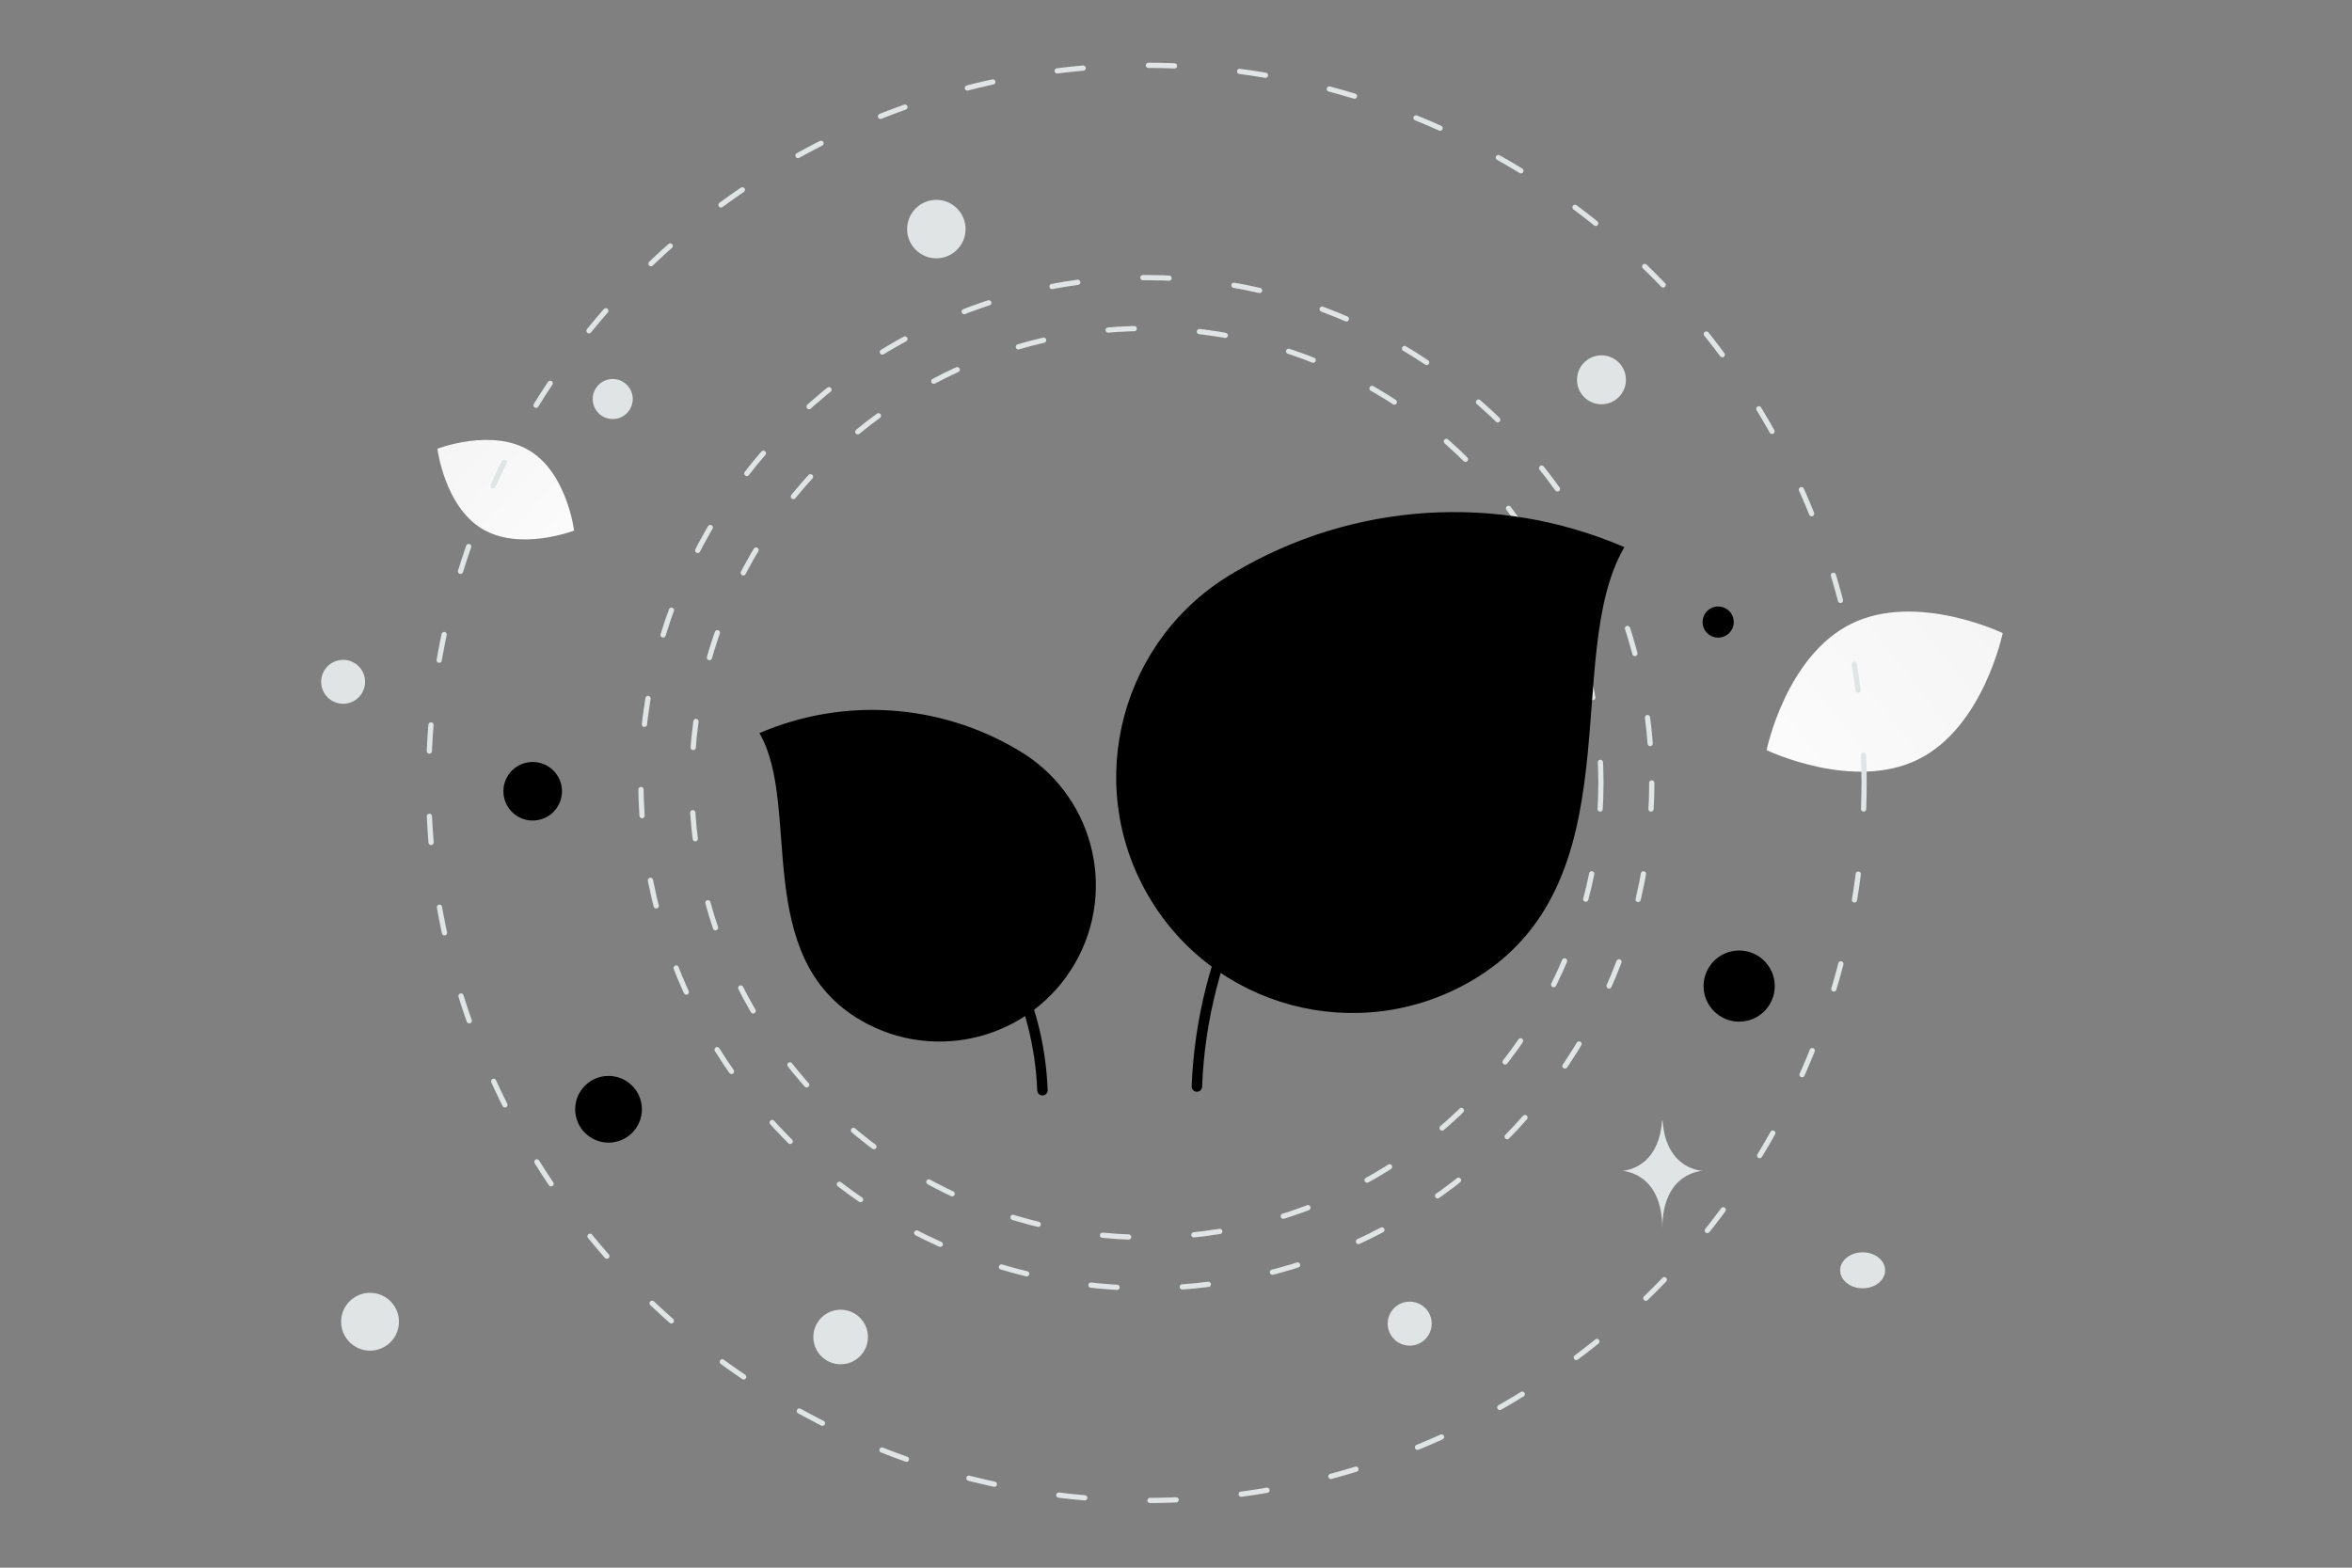 <svg width="900" height="600" viewBox="0 0 900 600" fill="none" xmlns="http://www.w3.org/2000/svg"><rect x="0" y="0" width="900" height="600" fill="#808080" stroke="none"/><path fill="transparent" d="M0 0h900v600H0z"/><path d="M734.038 290.632c-24.94 12.372-58.042-3.536-58.042-3.536s7.357-35.959 32.31-48.314c24.941-12.372 58.029 3.519 58.029 3.519s-7.356 35.959-32.297 48.331z" fill="url(#a)"/><path d="M184.523 202.42c14.439 8.654 35.155.654 35.155.654s-2.708-22.028-17.157-30.672c-14.439-8.654-35.146-.664-35.146-.664s2.709 22.028 17.148 30.682z" fill="url(#b)"/><circle cx="665.499" cy="377.403" r="13.618" transform="rotate(180 665.499 377.403)" fill="#000"/><circle cx="203.837" cy="302.839" r="11.21" transform="rotate(180 203.837 302.839)" fill="#000"/><circle r="12.767" transform="matrix(-1 0 0 1 232.858 424.551)" fill="#000"/><circle r="5.958" transform="matrix(-1 0 0 1 657.463 238.082)" fill="#000"/><circle r="7.66" transform="matrix(-1 0 0 1 234.461 152.721)" fill="#E1E4E5"/><circle r="11.065" transform="matrix(-1 0 0 1 141.598 505.864)" fill="#E1E4E5"/><circle r="8.421" transform="matrix(-1 0 0 1 539.422 506.599)" fill="#E1E4E5"/><circle r="9.362" transform="matrix(-1 0 0 1 612.805 145.362)" fill="#E1E4E5"/><circle r="8.407" transform="scale(1 -1) rotate(-75 -104.39 -216.03)" fill="#E1E4E5"/><circle r="11.184" transform="matrix(-1 0 0 1 358.296 87.68)" fill="#E1E4E5"/><ellipse rx="8.603" ry="6.883" transform="matrix(-1 0 0 1 712.748 486.183)" fill="#E1E4E5"/><circle r="10.441" transform="matrix(0 1 1 0 321.674 511.711)" fill="#E1E4E5"/><path d="M635.979 428.949h.225c1.333 18.884 15.377 19.175 15.377 19.175s-15.487.302-15.487 22.122c0-21.82-15.486-22.122-15.486-22.122s14.038-.291 15.371-19.175z" fill="#E1E4E5"/><circle cx="438.658" cy="299.64" r="193.392" stroke="#E1E4E5" stroke-width="2" stroke-linecap="round" stroke-linejoin="bevel" stroke-dasharray="10 25"/><circle cx="438.658" cy="299.64" r="274.64" stroke="#E1E4E5" stroke-width="2" stroke-linecap="round" stroke-linejoin="bevel" stroke-dasharray="10 25"/><circle cx="438.659" cy="299.64" r="173.939" stroke="#E1E4E5" stroke-width="2" stroke-linecap="round" stroke-linejoin="bevel" stroke-dasharray="10 25"/><path d="M523.216 283.936c-39.523 32.613-63.247 80.594-65.225 131.916" stroke="#000000" stroke-width="4" stroke-linecap="round" stroke-linejoin="round"/><path fill-rule="evenodd" clip-rule="evenodd" d="M472.384 219.039c-43.269 24.981-58.116 80.272-33.161 123.495 24.955 43.224 80.262 58.012 123.531 33.03 63.824-36.849 34.291-124.177 58.818-166.156-48.385-20.835-103.845-17.254-149.188 9.631z" fill="#000"/><path d="M355.713 329.932c26.167 21.593 41.874 53.36 43.184 87.339" stroke="#000000" stroke-width="4" stroke-linecap="round" stroke-linejoin="round"/><path fill-rule="evenodd" clip-rule="evenodd" d="M389.368 286.964c28.647 16.539 38.477 53.147 21.955 81.764-16.523 28.618-53.14 38.409-81.788 21.869-42.257-24.397-22.704-82.216-38.943-110.01 32.035-13.794 68.754-11.423 98.776 6.377z" fill="#000"/><defs><linearGradient id="a" x1="638.265" y1="329.223" x2="843.973" y2="166.507" gradientUnits="userSpaceOnUse"><stop stop-color="#fff"/><stop offset="1" stop-color="#EEE"/></linearGradient><linearGradient id="b" x1="240.399" y1="230.277" x2="124.215" y2="122.327" gradientUnits="userSpaceOnUse"><stop stop-color="#fff"/><stop offset="1" stop-color="#EEE"/></linearGradient></defs></svg>